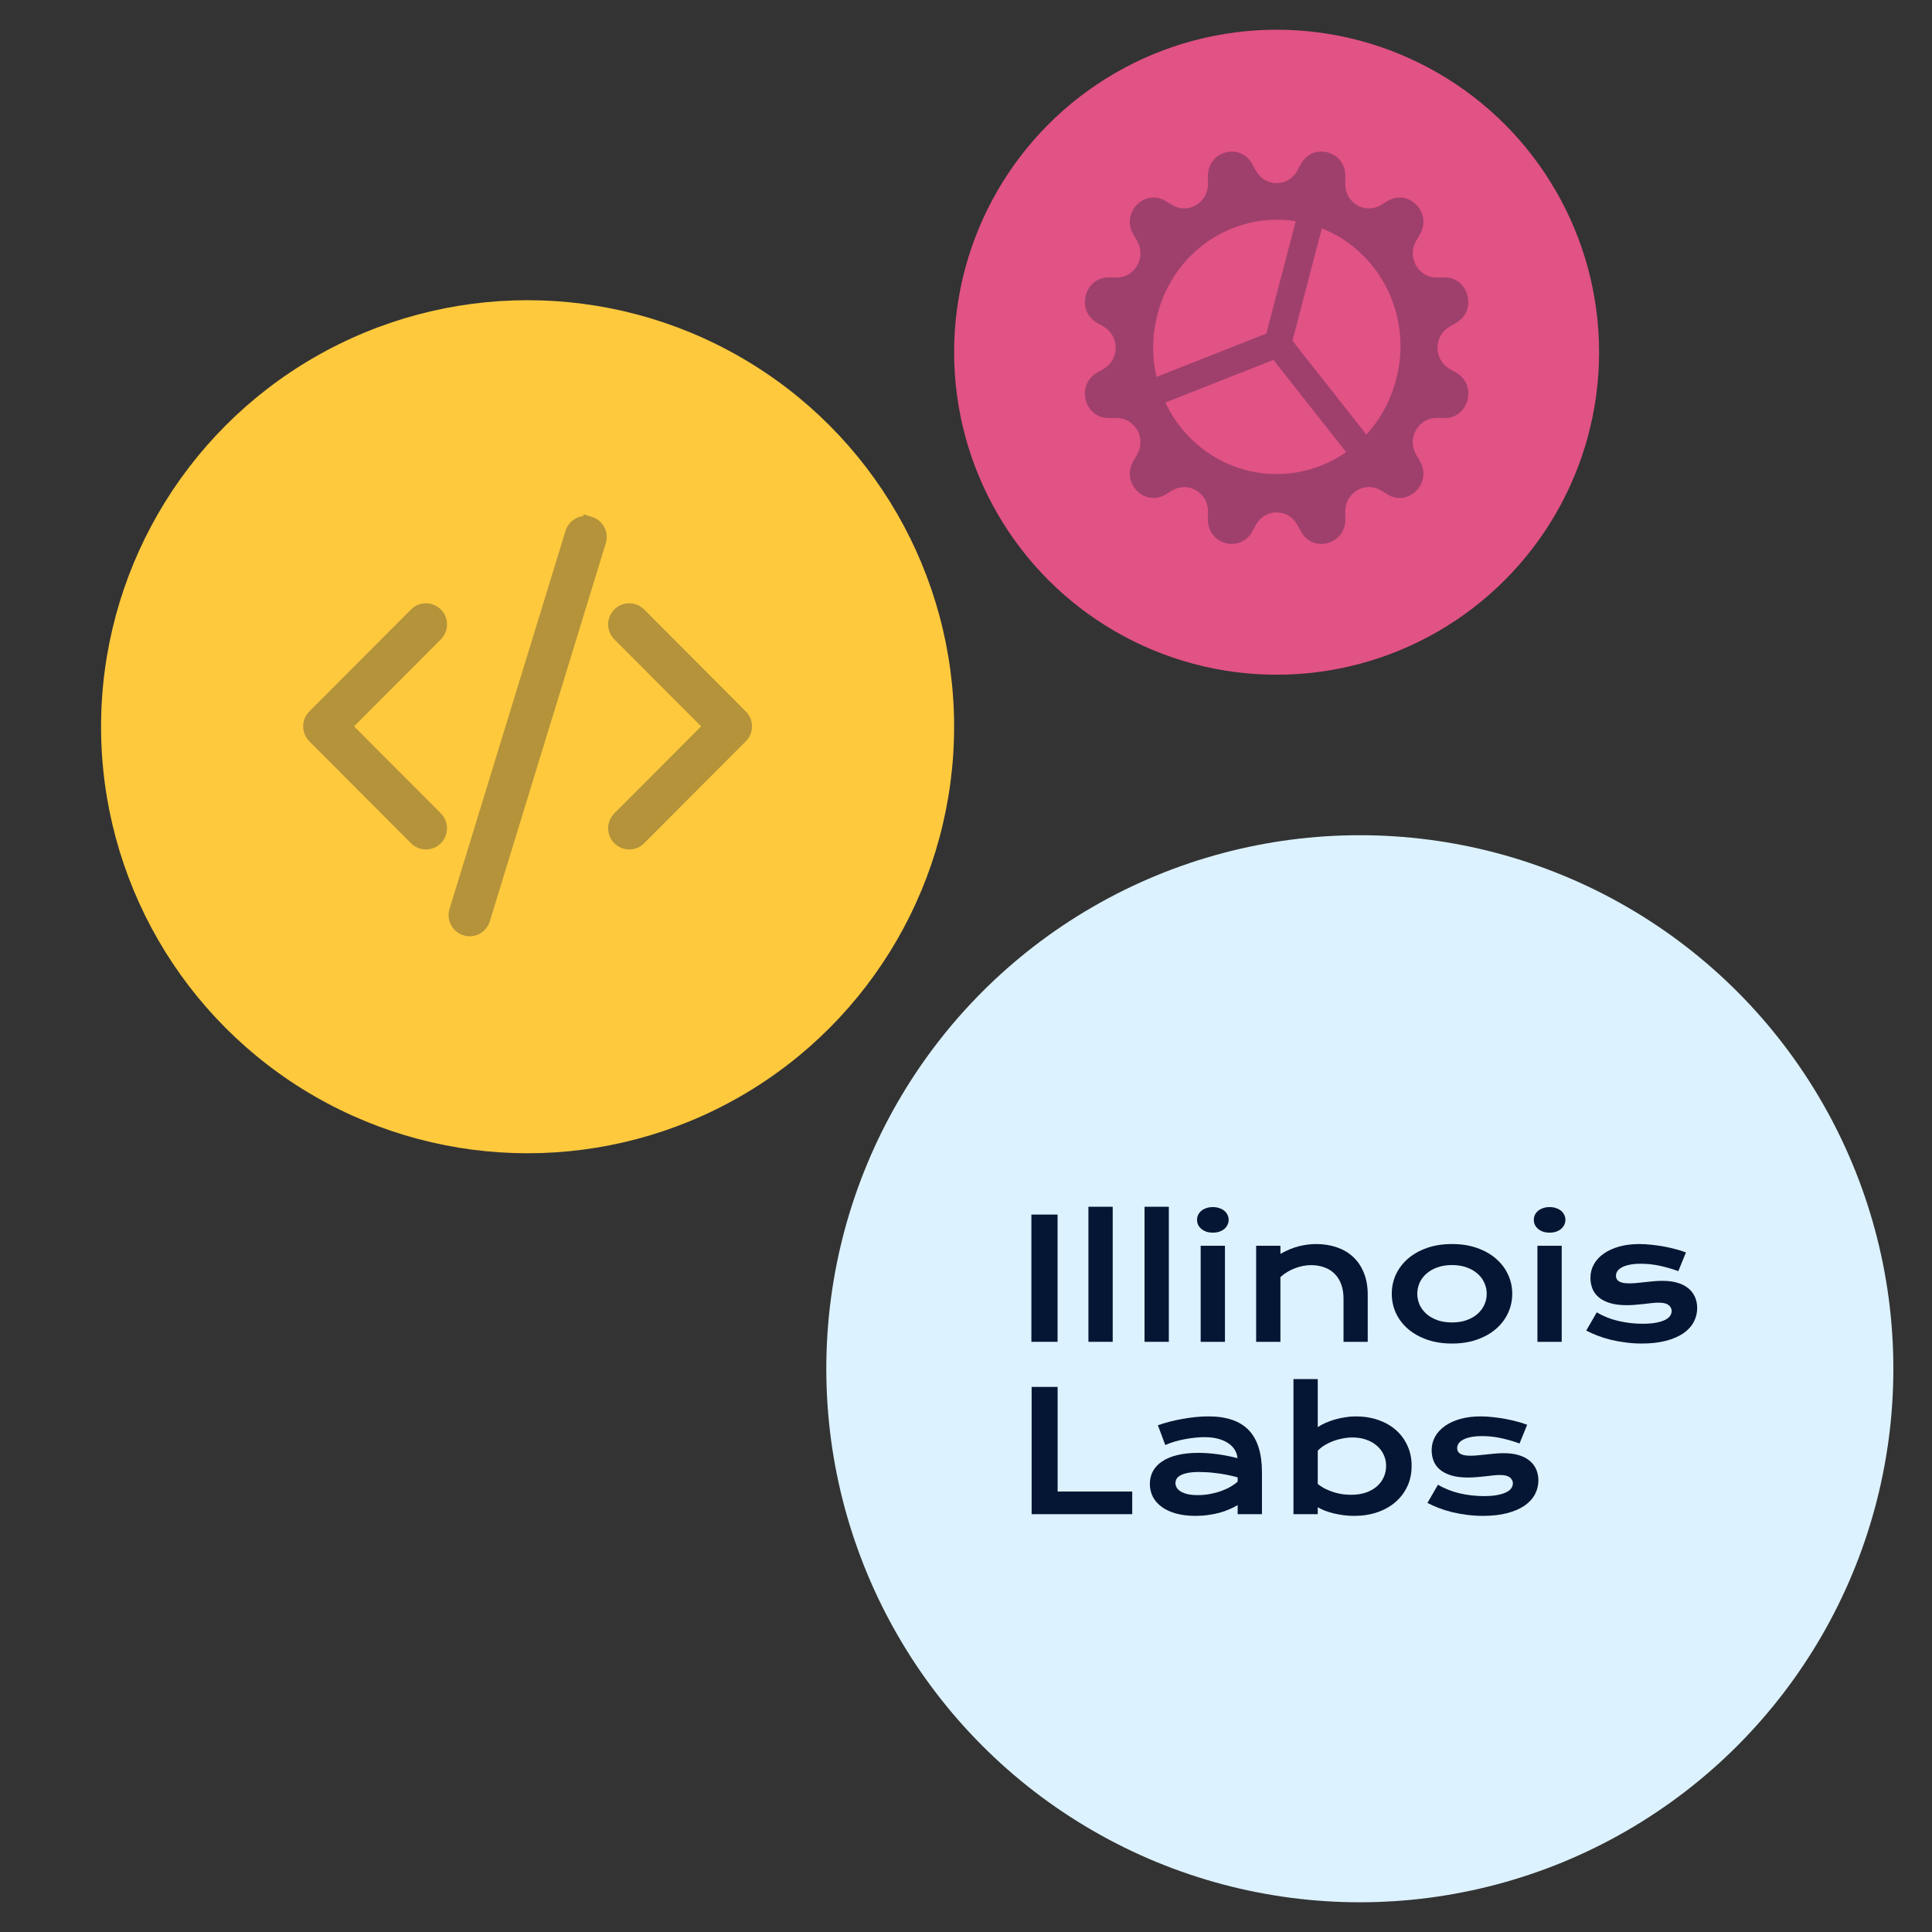 <svg fill="none" height="650" viewBox="0 0 650 650" width="650" xmlns="http://www.w3.org/2000/svg"><rect x="0" y="0" width="650" height="650" fill="#333333" stroke="none"/><circle cx="457.5" cy="460.5" fill="#dcf2ff" r="179.5"/><circle cx="177.5" cy="244.5" fill="#ffc93d" r="143.5"/><circle cx="429.5" cy="118.5" fill="#e15285" r="108.5"/><g fill="#041633"><path d="m347 408.629h8.807v42.811h-8.807z"/><path d="m366.187 406h8.171v45.44h-8.171z"/><path d="m385.07 406h8.171v45.44h-8.171z"/><path d="m408.038 414.71c-.81 0-1.546-.11-2.208-.329-.644-.237-1.197-.547-1.657-.931-.46-.402-.819-.858-1.076-1.369-.24-.53-.359-1.087-.359-1.671 0-.603.119-1.16.359-1.671.257-.53.616-.986 1.076-1.369.46-.384 1.013-.685 1.657-.904.662-.238 1.398-.356 2.208-.356.828 0 1.565.118 2.209.356.662.219 1.224.52 1.684.904.46.383.81.839 1.049 1.369.257.511.386 1.068.386 1.671 0 .584-.129 1.141-.386 1.671-.239.511-.589.967-1.049 1.369-.46.384-1.022.694-1.684.931-.644.219-1.381.329-2.209.329zm-4.086 4.41h8.172v32.32h-8.172z"/><path d="m422.614 419.12h8.172v2.739c2.172-1.224 4.242-2.082 6.212-2.575 1.987-.493 3.929-.739 5.825-.739 2.484 0 4.785.365 6.901 1.095 2.117.712 3.948 1.781 5.494 3.205s2.751 3.205 3.616 5.341c.884 2.118 1.325 4.574 1.325 7.368v15.886h-8.143v-14.571c0-1.772-.258-3.351-.773-4.739-.497-1.406-1.224-2.584-2.181-3.533-.939-.968-2.089-1.698-3.451-2.191-1.344-.512-2.853-.767-4.528-.767-.883 0-1.794.091-2.733.274-.92.182-1.831.447-2.733.794-.883.329-1.739.749-2.567 1.26-.828.493-1.583 1.059-2.264 1.698v21.775h-8.172z"/><path d="m468.248 435.28c0-2.319.47-4.492 1.408-6.519.957-2.027 2.31-3.798 4.058-5.314 1.767-1.515 3.893-2.711 6.377-3.588 2.503-.876 5.31-1.314 8.42-1.314 3.111 0 5.908.438 8.393 1.314 2.503.877 4.629 2.073 6.377 3.588 1.767 1.516 3.12 3.287 4.058 5.314.957 2.027 1.436 4.2 1.436 6.519s-.479 4.492-1.436 6.519c-.938 2.027-2.291 3.798-4.058 5.314-1.748 1.515-3.874 2.711-6.377 3.588-2.485.876-5.282 1.314-8.393 1.314-3.11 0-5.917-.438-8.42-1.314-2.484-.877-4.61-2.073-6.377-3.588-1.748-1.516-3.101-3.287-4.058-5.314-.938-2.027-1.408-4.2-1.408-6.519zm8.586 0c0 1.296.258 2.529.773 3.698.534 1.15 1.297 2.173 2.291 3.067 1.012.877 2.236 1.58 3.672 2.109 1.454.512 3.101.767 4.941.767 1.841 0 3.479-.255 4.914-.767 1.454-.529 2.678-1.232 3.672-2.109 1.012-.894 1.776-1.917 2.291-3.067.534-1.169.801-2.402.801-3.698s-.267-2.529-.801-3.698c-.515-1.168-1.279-2.191-2.291-3.067-.994-.895-2.218-1.598-3.672-2.109-1.435-.53-3.073-.795-4.914-.795-1.84 0-3.487.265-4.941.795-1.436.511-2.66 1.214-3.672 2.109-.994.876-1.757 1.899-2.291 3.067-.515 1.169-.773 2.402-.773 3.698z"/><path d="m521.336 414.71c-.81 0-1.546-.11-2.209-.329-.644-.237-1.196-.547-1.656-.931-.46-.402-.819-.858-1.077-1.369-.239-.53-.359-1.087-.359-1.671 0-.603.12-1.16.359-1.671.258-.53.617-.986 1.077-1.369.46-.384 1.012-.685 1.656-.904.663-.238 1.399-.356 2.209-.356.828 0 1.564.118 2.208.356.663.219 1.224.52 1.684.904.46.383.81.839 1.049 1.369.258.511.387 1.068.387 1.671 0 .584-.129 1.141-.387 1.671-.239.511-.589.967-1.049 1.369-.46.384-1.021.694-1.684.931-.644.219-1.38.329-2.208.329zm-4.086 4.41h8.171v32.32h-8.171z"/><path d="m537.21 441.525c2.208 1.315 4.637 2.282 7.288 2.903 2.65.621 5.365.932 8.144.932 1.877 0 3.441-.128 4.693-.384 1.251-.256 2.254-.584 3.009-.986.754-.402 1.288-.858 1.601-1.369.313-.512.469-1.032.469-1.562 0-.767-.34-1.424-1.021-1.972-.663-.548-1.767-.821-3.313-.821-.718 0-1.491.045-2.319.136-.828.092-1.702.192-2.622.302-.902.091-1.85.182-2.844.274-.975.091-1.969.137-2.981.137-2.209 0-4.095-.238-5.66-.713-1.546-.474-2.806-1.123-3.782-1.944-.975-.822-1.684-1.79-2.126-2.904-.441-1.132-.662-2.346-.662-3.642 0-1.644.386-3.159 1.159-4.547s1.878-2.584 3.313-3.588c1.436-1.023 3.166-1.817 5.19-2.383 2.043-.566 4.316-.849 6.819-.849 1.307 0 2.669.082 4.086.246 1.435.146 2.843.347 4.224.603 1.38.255 2.705.557 3.975.904 1.27.328 2.392.684 3.368 1.068l-2.568 6.3c-2.079-.767-4.159-1.37-6.239-1.808-2.061-.457-4.187-.685-6.377-.685-1.527 0-2.825.119-3.892.356-1.049.219-1.905.521-2.568.904-.662.365-1.15.794-1.463 1.287-.294.475-.442.977-.442 1.507 0 .383.074.73.221 1.041.166.31.424.584.773.821.368.219.838.393 1.408.521.589.109 1.307.164 2.154.164.773 0 1.592-.046 2.457-.137s1.766-.182 2.705-.274c.939-.109 1.905-.21 2.899-.301 1.012-.091 2.043-.137 3.092-.137 1.95 0 3.653.228 5.107.685 1.472.456 2.687 1.095 3.644 1.917s1.675 1.79 2.153 2.903c.479 1.114.718 2.329.718 3.643 0 1.698-.396 3.278-1.187 4.739s-1.969 2.73-3.534 3.807c-1.564 1.059-3.515 1.89-5.852 2.492-2.319.603-5.006.904-8.061.904-1.878 0-3.691-.118-5.439-.356-1.748-.219-3.414-.52-4.997-.904-1.583-.401-3.073-.867-4.472-1.396-1.38-.53-2.641-1.096-3.782-1.699z"/><path d="m347.079 466.614h8.752v35.196h25.094v7.615h-33.846z"/><path d="m386.86 499.236c0-1.552.341-2.968 1.022-4.246s1.702-2.374 3.064-3.287c1.362-.931 3.055-1.643 5.08-2.136 2.043-.511 4.417-.767 7.122-.767 2.006 0 4.114.146 6.322.438 2.227.292 4.518.74 6.874 1.342-.092-1.022-.405-1.963-.938-2.821-.534-.876-1.28-1.625-2.237-2.246-.938-.639-2.079-1.132-3.423-1.479-1.325-.347-2.834-.52-4.527-.52-.92 0-1.933.055-3.037.164-1.104.11-2.245.274-3.423.493s-2.347.493-3.506.822c-1.141.329-2.209.721-3.203 1.178l-2.484-6.656c1.233-.438 2.549-.84 3.948-1.205 1.417-.366 2.861-.676 4.334-.932 1.472-.274 2.944-.483 4.417-.63 1.472-.146 2.899-.219 4.279-.219 6.092 0 10.619 1.543 13.582 4.629s4.445 7.816 4.445 14.188v14.079h-8.172v-3.041c-.846.494-1.776.959-2.788 1.397-.994.439-2.08.822-3.257 1.151-1.178.328-2.448.584-3.81.767-1.344.201-2.77.301-4.279.301-2.54 0-4.776-.274-6.709-.822-1.914-.548-3.515-1.305-4.803-2.273s-2.264-2.1-2.926-3.396c-.645-1.315-.967-2.739-.967-4.273zm8.614-.274c0 .529.138 1.041.414 1.534.276.474.717.904 1.325 1.287.607.365 1.38.666 2.319.904.957.219 2.107.329 3.451.329 1.435 0 2.825-.128 4.168-.384 1.344-.256 2.595-.593 3.755-1.013 1.159-.42 2.208-.904 3.147-1.452.938-.548 1.721-1.114 2.346-1.698v-1.425c-1.251-.346-2.493-.639-3.726-.876-1.215-.237-2.384-.42-3.507-.548-1.104-.146-2.153-.246-3.147-.301-.975-.055-1.831-.082-2.567-.082-1.528 0-2.798.1-3.81.301s-1.831.475-2.457.822c-.626.328-1.067.721-1.325 1.178-.258.456-.386.931-.386 1.424z"/><path d="m435.172 463.985h8.171v16.16c.718-.493 1.565-.959 2.54-1.397.976-.438 2.025-.822 3.147-1.15 1.123-.329 2.283-.585 3.479-.767 1.196-.201 2.392-.302 3.589-.302 2.76 0 5.291.402 7.592 1.205 2.318.804 4.306 1.936 5.963 3.397 1.656 1.461 2.944 3.214 3.864 5.259.939 2.027 1.408 4.273 1.408 6.738 0 2.574-.487 4.903-1.463 6.984-.975 2.064-2.328 3.835-4.058 5.314-1.712 1.461-3.754 2.593-6.129 3.396-2.355.785-4.914 1.178-7.674 1.178-1.178 0-2.347-.073-3.506-.219-1.141-.146-2.246-.347-3.313-.603-1.049-.255-2.043-.557-2.982-.904-.92-.365-1.739-.757-2.457-1.177v2.328h-8.171zm8.171 35.278c.829.657 1.703 1.214 2.623 1.671.92.456 1.859.831 2.816 1.123s1.923.511 2.899.657c.975.128 1.923.192 2.843.192 1.877 0 3.543-.247 4.997-.74 1.472-.511 2.705-1.205 3.699-2.081 1.012-.877 1.785-1.908 2.319-3.095s.801-2.475.801-3.862c0-1.297-.267-2.52-.801-3.671-.515-1.15-1.27-2.154-2.264-3.012-.975-.877-2.162-1.562-3.561-2.055-1.38-.511-2.935-.767-4.665-.767-1.105 0-2.209.11-3.313.329-1.104.201-2.172.493-3.202.877-1.013.383-1.97.849-2.872 1.396-.883.548-1.656 1.16-2.319 1.836z"/><path d="m483.787 499.51c2.209 1.314 4.638 2.282 7.288 2.903 2.651.621 5.365.931 8.144.931 1.877 0 3.442-.128 4.693-.383 1.252-.256 2.255-.585 3.009-.986.755-.402 1.289-.859 1.602-1.37s.469-1.031.469-1.561c0-.767-.341-1.424-1.021-1.972-.663-.548-1.767-.822-3.313-.822-.718 0-1.491.046-2.319.137s-1.703.192-2.623.301c-.902.092-1.849.183-2.843.274-.976.092-1.97.137-2.982.137-2.208 0-4.095-.237-5.659-.712-1.546-.475-2.807-1.123-3.782-1.945-.976-.821-1.684-1.789-2.126-2.903-.442-1.132-.663-2.346-.663-3.643 0-1.643.387-3.159 1.16-4.547.773-1.387 1.877-2.583 3.313-3.588 1.435-1.022 3.165-1.817 5.19-2.383 2.043-.566 4.316-.849 6.819-.849 1.306 0 2.668.082 4.085.247 1.436.146 2.844.347 4.224.602 1.38.256 2.706.557 3.976.904 1.269.329 2.392.685 3.368 1.068l-2.568 6.3c-2.08-.767-4.159-1.369-6.239-1.808-2.061-.456-4.187-.684-6.377-.684-1.528 0-2.825.118-3.893.356-1.049.219-1.905.52-2.567.904-.663.365-1.15.794-1.463 1.287-.295.475-.442.977-.442 1.506 0 .384.074.731.221 1.041.166.311.423.585.773.822.368.219.837.393 1.408.52.589.11 1.307.165 2.153.165.773 0 1.592-.046 2.457-.137.865-.092 1.767-.183 2.706-.274.938-.11 1.904-.21 2.898-.301 1.013-.092 2.043-.137 3.092-.137 1.951 0 3.654.228 5.107.684 1.473.457 2.687 1.096 3.645 1.918.957.821 1.674 1.789 2.153 2.903.478 1.114.718 2.328.718 3.643 0 1.698-.396 3.278-1.187 4.738-.792 1.461-1.97 2.73-3.534 3.808-1.564 1.059-3.515 1.89-5.853 2.492-2.319.603-5.006.904-8.061.904-1.877 0-3.69-.119-5.438-.356-1.749-.219-3.414-.52-4.997-.904-1.583-.402-3.074-.867-4.472-1.397-1.381-.529-2.641-1.095-3.783-1.698z"/><path clip-rule="evenodd" d="m369.12 108.649c-7.261-4.139-4.299-15.448 4.009-15.309l2.448.046c1.423.025 2.827-.341 4.066-1.059s2.267-1.762 2.978-3.024c.712-1.262 1.08-2.695 1.067-4.152-.012-1.457-.406-2.883-1.139-4.132l-1.253-2.148c-4.276-7.29 3.828-15.57 10.942-11.199l2.105 1.29c1.22.747 2.613 1.147 4.035 1.158s2.821-.367 4.052-1.095c1.232-.728 2.25-1.78 2.951-3.046.7-1.266 1.057-2.701 1.034-4.156l-.031-2.509c-.141-8.498 10.916-11.531 14.948-4.097l1.192 2.184c.69 1.274 1.701 2.336 2.927 3.076 1.227.74 2.624 1.13 4.048 1.131 1.423.001 2.821-.389 4.048-1.128 1.227-.739 2.238-1.8 2.929-3.074l1.185-2.193c4.045-7.43 15.097-4.399 14.961 4.102l-.045 2.505c-.024 1.456.333 2.893 1.035 4.16.701 1.268 1.722 2.32 2.955 3.048s2.634 1.105 4.058 1.092c1.423-.013 2.817-.416 4.037-1.166l2.1-1.282c7.124-4.376 15.216 3.917 10.944 11.196l-1.259 2.146c-.732 1.249-1.124 2.675-1.136 4.131s.356 2.889 1.068 4.15 1.74 2.304 2.978 3.022 2.642 1.083 4.064 1.058l2.452-.032c8.305-.144 11.269 11.171 4.004 15.297l-2.135 1.219c-1.245.706-2.283 1.74-3.006 2.995s-1.104 2.685-1.105 4.142c0 1.456.38 2.887 1.102 4.142.722 1.256 1.759 2.29 3.004 2.997l2.143 1.213c7.261 4.139 4.299 15.448-4.009 15.309l-2.448-.046c-1.423-.025-2.827.341-4.066 1.059s-2.267 1.762-2.978 3.023c-.712 1.262-1.08 2.696-1.067 4.152.012 1.457.406 2.884 1.139 4.132l1.253 2.148c4.276 7.29-3.828 15.57-10.942 11.199l-2.097-1.288c-1.22-.749-2.614-1.151-4.037-1.163s-2.823.365-4.056 1.093c-1.232.728-2.252 1.78-2.953 3.047-.701 1.268-1.058 2.704-1.034 4.159l.031 2.509c.141 8.498-10.916 11.531-14.948 4.097l-1.192-2.184c-.69-1.275-1.701-2.337-2.927-3.076-1.227-.74-2.624-1.13-4.048-1.131-1.423 0-2.821.389-4.048 1.128s-2.238 1.8-2.929 3.074l-1.185 2.192c-4.045 7.43-15.097 4.4-14.961-4.102l.045-2.505c.024-1.457-.333-2.893-1.035-4.161-.701-1.267-1.722-2.319-2.955-3.047s-2.634-1.105-4.058-1.092c-1.423.013-2.817.416-4.037 1.166l-2.1 1.282c-7.124 4.376-15.216-3.917-10.944-11.196l1.261-2.154c.73-1.249 1.121-2.675 1.132-4.13s-.359-2.886-1.07-4.146c-.712-1.26-1.74-2.302-2.977-3.019s-2.64-1.082-4.061-1.058l-2.452.032c-8.305.144-11.269-11.171-4.004-15.297l2.135-1.219c1.245-.706 2.283-1.74 3.006-2.995s1.104-2.685 1.105-4.142c0-1.456-.38-2.887-1.102-4.142-.722-1.256-1.759-2.29-3.004-2.997zm101.759 2.67c.66 5.59.228 11.259-1.271 16.678l.008.002c-1.8 6.872-5.236 13.104-9.925 18.183l-24.863-31.549 9.901-37.811c3.693 1.473 7.169 3.482 10.318 5.973 4.354 3.444 7.996 7.739 10.714 12.636 2.718 4.896 4.457 10.297 5.118 15.888zm-34.939-36.907-9.901 37.811-36.948 14.588c-1.575-6.794-1.505-13.944.293-20.81 1.349-5.459 3.745-10.59 7.049-15.094s7.449-8.291 12.196-11.141c4.746-2.85 9.999-4.706 15.453-5.461 3.945-.546 7.938-.508 11.858.107zm-43.862 61.019c.449.954.934 1.894 1.455 2.817 5.508 9.761 14.579 16.883 25.218 19.801 10.639 2.917 21.975 1.39 31.514-4.246.898-.53 1.773-1.093 2.624-1.687l-24.457-31.046-.002.009z" fill-opacity=".3" fill-rule="evenodd"/><path d="m138.28 205.05.001-.001c.658-.662 1.44-1.187 2.301-1.545s1.785-.543 2.717-.543c.933 0 1.856.185 2.718.543.86.358 1.642.882 2.3 1.543.659.661 1.183 1.445 1.54 2.308.357.864.541 1.79.541 2.725s-.184 1.861-.541 2.725c-.357.863-.881 1.647-1.54 2.307l-1.559-1.562-.001.001 1.558 1.563-29.19 29.264 29.192 29.265c1.331 1.335 2.079 3.145 2.079 5.032 0 1.888-.748 3.698-2.079 5.033-1.331 1.334-3.136 2.084-5.018 2.084s-3.687-.75-5.017-2.084l-34.199-34.296-.002-.002c-.659-.66-1.183-1.444-1.54-2.307-.357-.864-.541-1.79-.541-2.725s.184-1.862.541-2.725c.358-.863.881-1.647 1.54-2.307z" fill-opacity=".3"/><path d="m205.143 212.805c.357.863.881 1.647 1.54 2.307l.002.002 29.19 29.264-29.192 29.265c-.659.661-1.182 1.446-1.538 2.309-.357.864-.541 1.789-.541 2.723 0 .935.184 1.86.541 2.724.356.863.879 1.648 1.538 2.309.659.66 1.441 1.185 2.302 1.542.861.358 1.784.542 2.716.542.931 0 1.854-.184 2.715-.542.861-.357 1.643-.882 2.302-1.542l34.199-34.296c.66-.661 1.184-1.445 1.542-2.309.357-.864.541-1.79.541-2.725s-.184-1.862-.541-2.725c-.358-.864-.882-1.649-1.542-2.309l-34.197-34.294-.002-.002c-.658-.661-1.439-1.186-2.3-1.544s-1.785-.543-2.717-.543c-.933 0-1.856.185-2.718.543-.86.358-1.642.883-2.3 1.544-.66.66-1.183 1.444-1.54 2.307-.357.864-.541 1.79-.541 2.725s.184 1.861.541 2.725z" fill-opacity=".3"/><path clip-rule="evenodd" d="m199.131 173.886-2.856-.886v.621c-.882.096-1.746.358-2.546.781-1.661.88-2.907 2.386-3.462 4.186l-39.101 127.436-.011.042c-.47 1.776-.236 3.665.653 5.272s2.363 2.807 4.114 3.347c1.751.541 3.643.381 5.279-.447 1.636-.827 2.889-2.258 3.497-3.991l.014-.041 39.099-127.432v-.001c.553-1.801.371-3.748-.506-5.414-.877-1.667-2.379-2.916-4.174-3.473zm-.658 2.12c.002 0 .004.001.006.002l-.002-.001z" fill-opacity=".3" fill-rule="evenodd"/></g></svg>